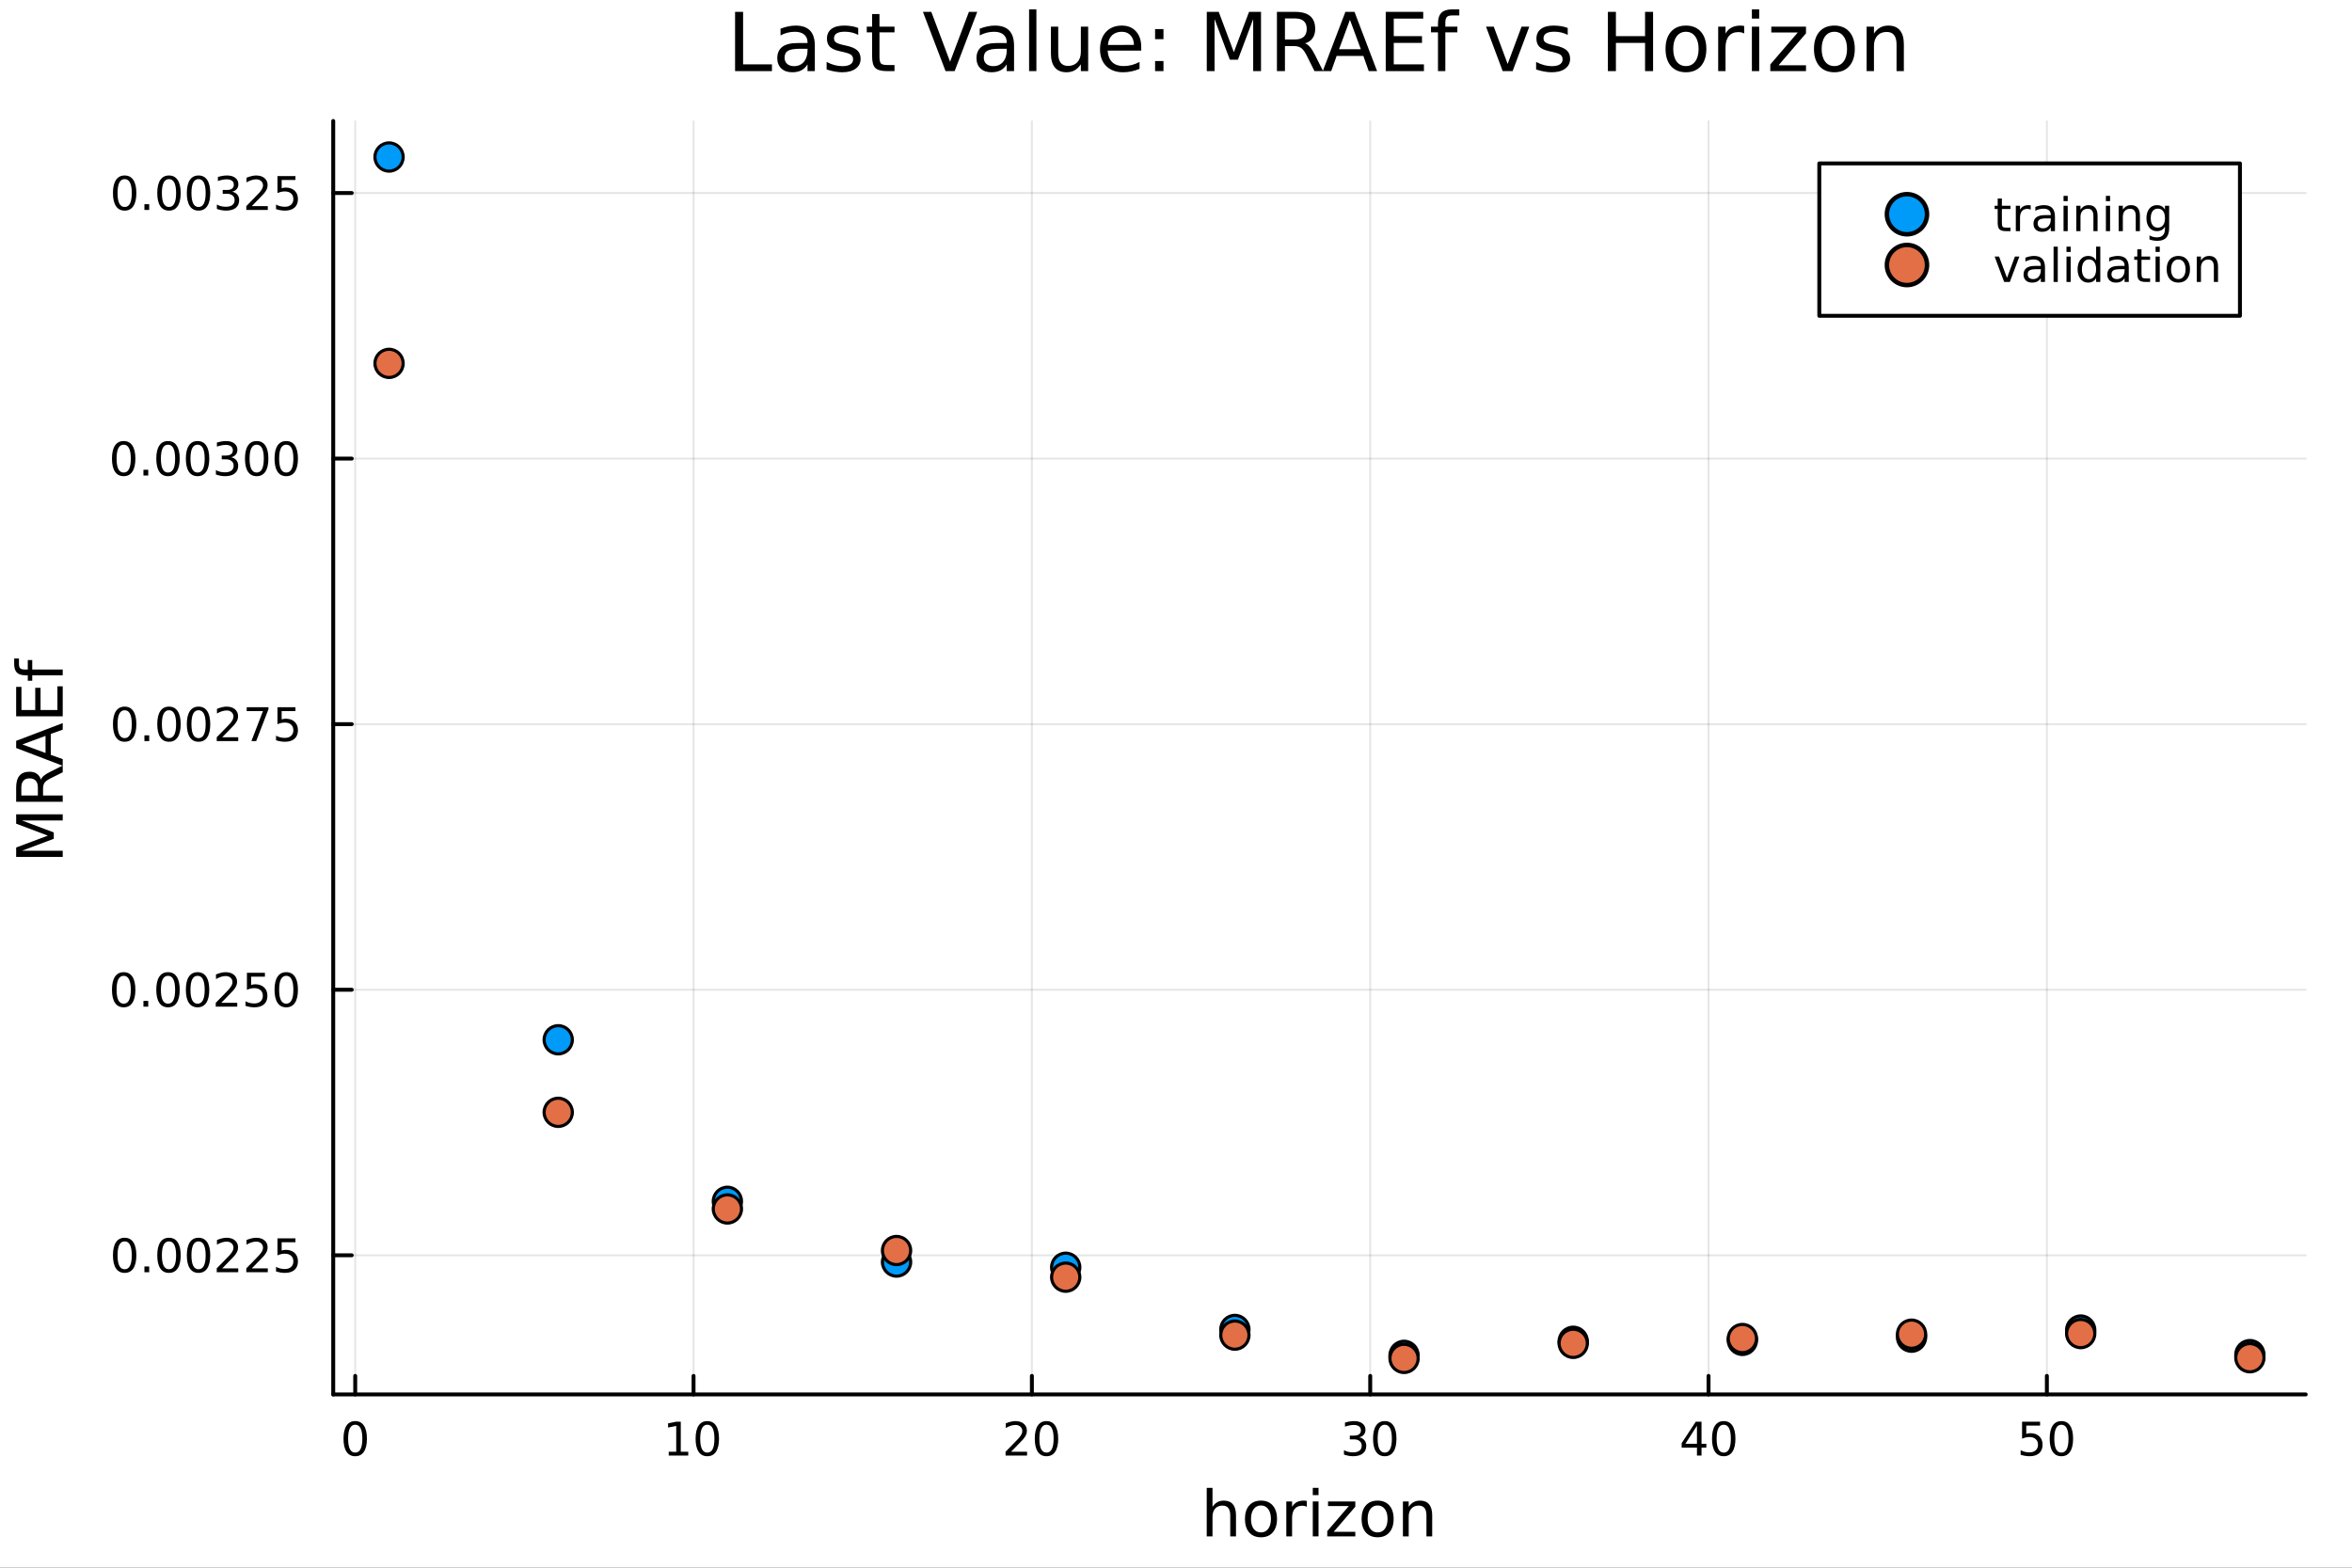 <?xml version="1.0" encoding="utf-8"?>
<svg xmlns="http://www.w3.org/2000/svg" xmlns:xlink="http://www.w3.org/1999/xlink" width="600" height="400" viewBox="0 0 2400 1600">
<rect x="0" y="0" width="2400" height="1600" fill="#333333" stroke="none"/>
<defs>
  <clipPath id="clip950">
    <rect x="0" y="0" width="2400" height="1600"/>
  </clipPath>
</defs>
<path clip-path="url(#clip950)" d="M0 1600 L2400 1600 L2400 0 L0 0  Z" fill="#ffffff" fill-rule="evenodd" fill-opacity="1"/>
<defs>
  <clipPath id="clip951">
    <rect x="480" y="0" width="1681" height="1600"/>
  </clipPath>
</defs>
<path clip-path="url(#clip950)" d="M340.028 1423.18 L2352.76 1423.18 L2352.76 123.472 L340.028 123.472  Z" fill="#ffffff" fill-rule="evenodd" fill-opacity="1"/>
<defs>
  <clipPath id="clip952">
    <rect x="340" y="123" width="2014" height="1301"/>
  </clipPath>
</defs>
<polyline clip-path="url(#clip952)" style="stroke:#000000; stroke-linecap:round; stroke-linejoin:round; stroke-width:2; stroke-opacity:0.1; fill:none" points="362.468,1423.18 362.468,123.472 "/>
<polyline clip-path="url(#clip952)" style="stroke:#000000; stroke-linecap:round; stroke-linejoin:round; stroke-width:2; stroke-opacity:0.1; fill:none" points="707.704,1423.18 707.704,123.472 "/>
<polyline clip-path="url(#clip952)" style="stroke:#000000; stroke-linecap:round; stroke-linejoin:round; stroke-width:2; stroke-opacity:0.1; fill:none" points="1052.94,1423.18 1052.94,123.472 "/>
<polyline clip-path="url(#clip952)" style="stroke:#000000; stroke-linecap:round; stroke-linejoin:round; stroke-width:2; stroke-opacity:0.1; fill:none" points="1398.18,1423.18 1398.18,123.472 "/>
<polyline clip-path="url(#clip952)" style="stroke:#000000; stroke-linecap:round; stroke-linejoin:round; stroke-width:2; stroke-opacity:0.1; fill:none" points="1743.41,1423.18 1743.41,123.472 "/>
<polyline clip-path="url(#clip952)" style="stroke:#000000; stroke-linecap:round; stroke-linejoin:round; stroke-width:2; stroke-opacity:0.1; fill:none" points="2088.65,1423.18 2088.65,123.472 "/>
<polyline clip-path="url(#clip950)" style="stroke:#000000; stroke-linecap:round; stroke-linejoin:round; stroke-width:4; stroke-opacity:1; fill:none" points="340.028,1423.18 2352.76,1423.18 "/>
<polyline clip-path="url(#clip950)" style="stroke:#000000; stroke-linecap:round; stroke-linejoin:round; stroke-width:4; stroke-opacity:1; fill:none" points="362.468,1423.18 362.468,1404.28 "/>
<polyline clip-path="url(#clip950)" style="stroke:#000000; stroke-linecap:round; stroke-linejoin:round; stroke-width:4; stroke-opacity:1; fill:none" points="707.704,1423.18 707.704,1404.28 "/>
<polyline clip-path="url(#clip950)" style="stroke:#000000; stroke-linecap:round; stroke-linejoin:round; stroke-width:4; stroke-opacity:1; fill:none" points="1052.94,1423.18 1052.94,1404.28 "/>
<polyline clip-path="url(#clip950)" style="stroke:#000000; stroke-linecap:round; stroke-linejoin:round; stroke-width:4; stroke-opacity:1; fill:none" points="1398.18,1423.18 1398.18,1404.28 "/>
<polyline clip-path="url(#clip950)" style="stroke:#000000; stroke-linecap:round; stroke-linejoin:round; stroke-width:4; stroke-opacity:1; fill:none" points="1743.41,1423.18 1743.41,1404.28 "/>
<polyline clip-path="url(#clip950)" style="stroke:#000000; stroke-linecap:round; stroke-linejoin:round; stroke-width:4; stroke-opacity:1; fill:none" points="2088.65,1423.18 2088.65,1404.28 "/>
<path clip-path="url(#clip950)" d="M362.468 1454.1 Q358.857 1454.1 357.028 1457.66 Q355.223 1461.2 355.223 1468.33 Q355.223 1475.44 357.028 1479.01 Q358.857 1482.55 362.468 1482.55 Q366.102 1482.55 367.908 1479.01 Q369.737 1475.44 369.737 1468.33 Q369.737 1461.2 367.908 1457.66 Q366.102 1454.1 362.468 1454.1 M362.468 1450.39 Q368.278 1450.39 371.334 1455 Q374.412 1459.58 374.412 1468.33 Q374.412 1477.06 371.334 1481.67 Q368.278 1486.25 362.468 1486.25 Q356.658 1486.25 353.579 1481.67 Q350.524 1477.06 350.524 1468.33 Q350.524 1459.58 353.579 1455 Q356.658 1450.39 362.468 1450.39 Z" fill="#000000" fill-rule="nonzero" fill-opacity="1" /><path clip-path="url(#clip950)" d="M682.392 1481.64 L690.031 1481.64 L690.031 1455.28 L681.721 1456.95 L681.721 1452.69 L689.985 1451.02 L694.661 1451.02 L694.661 1481.64 L702.299 1481.64 L702.299 1485.58 L682.392 1485.58 L682.392 1481.64 Z" fill="#000000" fill-rule="nonzero" fill-opacity="1" /><path clip-path="url(#clip950)" d="M721.744 1454.1 Q718.133 1454.1 716.304 1457.66 Q714.498 1461.2 714.498 1468.33 Q714.498 1475.44 716.304 1479.01 Q718.133 1482.55 721.744 1482.55 Q725.378 1482.55 727.183 1479.01 Q729.012 1475.44 729.012 1468.33 Q729.012 1461.2 727.183 1457.66 Q725.378 1454.1 721.744 1454.1 M721.744 1450.39 Q727.554 1450.39 730.609 1455 Q733.688 1459.58 733.688 1468.33 Q733.688 1477.06 730.609 1481.67 Q727.554 1486.25 721.744 1486.25 Q715.934 1486.25 712.855 1481.67 Q709.799 1477.06 709.799 1468.33 Q709.799 1459.58 712.855 1455 Q715.934 1450.39 721.744 1450.39 Z" fill="#000000" fill-rule="nonzero" fill-opacity="1" /><path clip-path="url(#clip950)" d="M1031.71 1481.64 L1048.03 1481.64 L1048.03 1485.58 L1026.09 1485.58 L1026.09 1481.64 Q1028.75 1478.89 1033.33 1474.26 Q1037.94 1469.61 1039.12 1468.27 Q1041.37 1465.74 1042.25 1464.01 Q1043.15 1462.25 1043.15 1460.56 Q1043.15 1457.8 1041.2 1456.07 Q1039.28 1454.33 1036.18 1454.33 Q1033.98 1454.33 1031.53 1455.09 Q1029.1 1455.86 1026.32 1457.41 L1026.32 1452.69 Q1029.14 1451.55 1031.6 1450.97 Q1034.05 1450.39 1036.09 1450.39 Q1041.46 1450.39 1044.65 1453.08 Q1047.85 1455.77 1047.85 1460.26 Q1047.85 1462.39 1047.04 1464.31 Q1046.25 1466.2 1044.14 1468.8 Q1043.57 1469.47 1040.46 1472.69 Q1037.36 1475.88 1031.71 1481.64 Z" fill="#000000" fill-rule="nonzero" fill-opacity="1" /><path clip-path="url(#clip950)" d="M1067.85 1454.1 Q1064.24 1454.1 1062.41 1457.66 Q1060.6 1461.2 1060.6 1468.33 Q1060.6 1475.44 1062.41 1479.01 Q1064.24 1482.55 1067.85 1482.55 Q1071.48 1482.55 1073.29 1479.01 Q1075.12 1475.44 1075.12 1468.33 Q1075.12 1461.2 1073.29 1457.66 Q1071.48 1454.1 1067.85 1454.1 M1067.85 1450.39 Q1073.66 1450.39 1076.71 1455 Q1079.79 1459.58 1079.79 1468.33 Q1079.79 1477.06 1076.71 1481.67 Q1073.66 1486.25 1067.85 1486.25 Q1062.04 1486.25 1058.96 1481.67 Q1055.9 1477.06 1055.9 1468.33 Q1055.9 1459.58 1058.96 1455 Q1062.04 1450.39 1067.85 1450.39 Z" fill="#000000" fill-rule="nonzero" fill-opacity="1" /><path clip-path="url(#clip950)" d="M1387.02 1466.95 Q1390.38 1467.66 1392.25 1469.93 Q1394.15 1472.2 1394.15 1475.53 Q1394.15 1480.65 1390.63 1483.45 Q1387.11 1486.25 1380.63 1486.25 Q1378.46 1486.25 1376.14 1485.81 Q1373.85 1485.39 1371.39 1484.54 L1371.39 1480.02 Q1373.34 1481.16 1375.65 1481.74 Q1377.97 1482.32 1380.49 1482.32 Q1384.89 1482.32 1387.18 1480.58 Q1389.5 1478.84 1389.5 1475.53 Q1389.5 1472.48 1387.34 1470.77 Q1385.21 1469.03 1381.39 1469.03 L1377.37 1469.03 L1377.37 1465.19 L1381.58 1465.19 Q1385.03 1465.19 1386.86 1463.82 Q1388.69 1462.43 1388.69 1459.84 Q1388.69 1457.18 1386.79 1455.77 Q1384.91 1454.33 1381.39 1454.33 Q1379.47 1454.33 1377.27 1454.75 Q1375.08 1455.16 1372.44 1456.04 L1372.44 1451.88 Q1375.1 1451.14 1377.41 1450.77 Q1379.75 1450.39 1381.81 1450.39 Q1387.14 1450.39 1390.24 1452.83 Q1393.34 1455.23 1393.34 1459.35 Q1393.34 1462.22 1391.7 1464.21 Q1390.05 1466.18 1387.02 1466.95 Z" fill="#000000" fill-rule="nonzero" fill-opacity="1" /><path clip-path="url(#clip950)" d="M1413.02 1454.1 Q1409.4 1454.1 1407.58 1457.66 Q1405.77 1461.2 1405.77 1468.33 Q1405.77 1475.44 1407.58 1479.01 Q1409.4 1482.55 1413.02 1482.55 Q1416.65 1482.55 1418.45 1479.01 Q1420.28 1475.44 1420.28 1468.33 Q1420.28 1461.2 1418.45 1457.66 Q1416.65 1454.1 1413.02 1454.1 M1413.02 1450.39 Q1418.83 1450.39 1421.88 1455 Q1424.96 1459.58 1424.96 1468.33 Q1424.96 1477.06 1421.88 1481.67 Q1418.83 1486.25 1413.02 1486.25 Q1407.2 1486.25 1404.13 1481.67 Q1401.07 1477.06 1401.07 1468.33 Q1401.07 1459.58 1404.13 1455 Q1407.2 1450.39 1413.02 1450.39 Z" fill="#000000" fill-rule="nonzero" fill-opacity="1" /><path clip-path="url(#clip950)" d="M1731.59 1455.09 L1719.78 1473.54 L1731.59 1473.54 L1731.59 1455.09 M1730.36 1451.02 L1736.24 1451.02 L1736.24 1473.54 L1741.17 1473.54 L1741.17 1477.43 L1736.24 1477.43 L1736.24 1485.58 L1731.59 1485.58 L1731.59 1477.43 L1715.98 1477.43 L1715.98 1472.92 L1730.36 1451.02 Z" fill="#000000" fill-rule="nonzero" fill-opacity="1" /><path clip-path="url(#clip950)" d="M1758.9 1454.1 Q1755.29 1454.1 1753.46 1457.66 Q1751.65 1461.2 1751.65 1468.33 Q1751.65 1475.44 1753.46 1479.01 Q1755.29 1482.55 1758.9 1482.55 Q1762.53 1482.55 1764.34 1479.01 Q1766.17 1475.44 1766.17 1468.33 Q1766.17 1461.2 1764.34 1457.66 Q1762.53 1454.1 1758.9 1454.1 M1758.9 1450.39 Q1764.71 1450.39 1767.77 1455 Q1770.84 1459.58 1770.84 1468.33 Q1770.84 1477.06 1767.77 1481.67 Q1764.71 1486.25 1758.9 1486.25 Q1753.09 1486.25 1750.01 1481.67 Q1746.96 1477.06 1746.96 1468.33 Q1746.96 1459.58 1750.01 1455 Q1753.09 1450.39 1758.9 1450.39 Z" fill="#000000" fill-rule="nonzero" fill-opacity="1" /><path clip-path="url(#clip950)" d="M2063.35 1451.02 L2081.71 1451.02 L2081.71 1454.96 L2067.63 1454.96 L2067.63 1463.43 Q2068.65 1463.08 2069.67 1462.92 Q2070.69 1462.73 2071.71 1462.73 Q2077.49 1462.73 2080.87 1465.9 Q2084.25 1469.08 2084.25 1474.49 Q2084.25 1480.07 2080.78 1483.17 Q2077.31 1486.25 2070.99 1486.25 Q2068.81 1486.25 2066.54 1485.88 Q2064.3 1485.51 2061.89 1484.77 L2061.89 1480.07 Q2063.97 1481.2 2066.2 1481.76 Q2068.42 1482.32 2070.9 1482.32 Q2074.9 1482.32 2077.24 1480.21 Q2079.58 1478.1 2079.58 1474.49 Q2079.58 1470.88 2077.24 1468.77 Q2074.9 1466.67 2070.9 1466.67 Q2069.02 1466.67 2067.15 1467.08 Q2065.29 1467.5 2063.35 1468.38 L2063.35 1451.02 Z" fill="#000000" fill-rule="nonzero" fill-opacity="1" /><path clip-path="url(#clip950)" d="M2103.46 1454.1 Q2099.85 1454.1 2098.03 1457.66 Q2096.22 1461.2 2096.22 1468.33 Q2096.22 1475.44 2098.03 1479.01 Q2099.85 1482.55 2103.46 1482.55 Q2107.1 1482.55 2108.9 1479.01 Q2110.73 1475.44 2110.73 1468.33 Q2110.73 1461.2 2108.9 1457.66 Q2107.1 1454.1 2103.46 1454.1 M2103.46 1450.39 Q2109.27 1450.39 2112.33 1455 Q2115.41 1459.58 2115.41 1468.33 Q2115.41 1477.06 2112.33 1481.67 Q2109.27 1486.25 2103.46 1486.25 Q2097.65 1486.25 2094.58 1481.67 Q2091.52 1477.06 2091.52 1468.33 Q2091.52 1459.58 2094.58 1455 Q2097.65 1450.39 2103.46 1450.39 Z" fill="#000000" fill-rule="nonzero" fill-opacity="1" /><path clip-path="url(#clip950)" d="M1261.22 1546.53 L1261.22 1568.04 L1255.36 1568.04 L1255.36 1546.72 Q1255.36 1541.66 1253.39 1539.14 Q1251.42 1536.63 1247.47 1536.63 Q1242.73 1536.63 1239.99 1539.65 Q1237.25 1542.68 1237.25 1547.9 L1237.25 1568.04 L1231.36 1568.04 L1231.36 1518.52 L1237.25 1518.52 L1237.25 1537.93 Q1239.35 1534.72 1242.19 1533.13 Q1245.05 1531.54 1248.77 1531.54 Q1254.92 1531.54 1258.07 1535.36 Q1261.22 1539.14 1261.22 1546.53 Z" fill="#000000" fill-rule="nonzero" fill-opacity="1" /><path clip-path="url(#clip950)" d="M1286.71 1536.5 Q1282 1536.5 1279.27 1540.19 Q1276.53 1543.85 1276.53 1550.25 Q1276.53 1556.65 1279.23 1560.34 Q1281.97 1564 1286.71 1564 Q1291.39 1564 1294.13 1560.31 Q1296.87 1556.62 1296.87 1550.25 Q1296.87 1543.92 1294.13 1540.23 Q1291.39 1536.5 1286.71 1536.5 M1286.71 1531.54 Q1294.35 1531.54 1298.71 1536.5 Q1303.07 1541.47 1303.07 1550.25 Q1303.07 1559 1298.71 1564 Q1294.35 1568.97 1286.71 1568.97 Q1279.04 1568.97 1274.68 1564 Q1270.35 1559 1270.35 1550.25 Q1270.35 1541.47 1274.68 1536.5 Q1279.04 1531.54 1286.71 1531.54 Z" fill="#000000" fill-rule="nonzero" fill-opacity="1" /><path clip-path="url(#clip950)" d="M1333.44 1537.87 Q1332.45 1537.3 1331.27 1537.04 Q1330.13 1536.76 1328.73 1536.76 Q1323.76 1536.76 1321.09 1540 Q1318.45 1543.22 1318.45 1549.27 L1318.45 1568.04 L1312.56 1568.04 L1312.56 1532.4 L1318.45 1532.4 L1318.45 1537.93 Q1320.29 1534.69 1323.25 1533.13 Q1326.21 1531.54 1330.45 1531.54 Q1331.05 1531.54 1331.78 1531.63 Q1332.51 1531.7 1333.41 1531.85 L1333.44 1537.87 Z" fill="#000000" fill-rule="nonzero" fill-opacity="1" /><path clip-path="url(#clip950)" d="M1339.58 1532.4 L1345.44 1532.4 L1345.44 1568.04 L1339.58 1568.04 L1339.58 1532.4 M1339.58 1518.52 L1345.44 1518.52 L1345.44 1525.93 L1339.58 1525.93 L1339.58 1518.52 Z" fill="#000000" fill-rule="nonzero" fill-opacity="1" /><path clip-path="url(#clip950)" d="M1355.14 1532.4 L1382.96 1532.4 L1382.96 1537.74 L1360.94 1563.37 L1382.96 1563.37 L1382.96 1568.04 L1354.35 1568.04 L1354.35 1562.7 L1376.37 1537.07 L1355.14 1537.07 L1355.14 1532.4 Z" fill="#000000" fill-rule="nonzero" fill-opacity="1" /><path clip-path="url(#clip950)" d="M1405.72 1536.5 Q1401.01 1536.5 1398.27 1540.19 Q1395.54 1543.85 1395.54 1550.25 Q1395.54 1556.65 1398.24 1560.34 Q1400.98 1564 1405.72 1564 Q1410.4 1564 1413.14 1560.31 Q1415.87 1556.62 1415.87 1550.25 Q1415.87 1543.92 1413.14 1540.23 Q1410.4 1536.5 1405.72 1536.5 M1405.72 1531.54 Q1413.36 1531.54 1417.72 1536.5 Q1422.08 1541.47 1422.08 1550.25 Q1422.08 1559 1417.72 1564 Q1413.36 1568.97 1405.72 1568.97 Q1398.05 1568.97 1393.69 1564 Q1389.36 1559 1389.36 1550.25 Q1389.36 1541.47 1393.69 1536.5 Q1398.05 1531.54 1405.72 1531.54 Z" fill="#000000" fill-rule="nonzero" fill-opacity="1" /><path clip-path="url(#clip950)" d="M1461.42 1546.53 L1461.42 1568.04 L1455.56 1568.04 L1455.56 1546.72 Q1455.56 1541.66 1453.59 1539.14 Q1451.62 1536.63 1447.67 1536.63 Q1442.93 1536.63 1440.19 1539.65 Q1437.45 1542.68 1437.45 1547.9 L1437.45 1568.04 L1431.56 1568.04 L1431.56 1532.4 L1437.45 1532.4 L1437.45 1537.93 Q1439.55 1534.72 1442.39 1533.13 Q1445.25 1531.54 1448.98 1531.54 Q1455.12 1531.54 1458.27 1535.36 Q1461.42 1539.14 1461.42 1546.53 Z" fill="#000000" fill-rule="nonzero" fill-opacity="1" /><polyline clip-path="url(#clip952)" style="stroke:#000000; stroke-linecap:round; stroke-linejoin:round; stroke-width:2; stroke-opacity:0.1; fill:none" points="340.028,1281.17 2352.76,1281.17 "/>
<polyline clip-path="url(#clip952)" style="stroke:#000000; stroke-linecap:round; stroke-linejoin:round; stroke-width:2; stroke-opacity:0.1; fill:none" points="340.028,1010.13 2352.76,1010.13 "/>
<polyline clip-path="url(#clip952)" style="stroke:#000000; stroke-linecap:round; stroke-linejoin:round; stroke-width:2; stroke-opacity:0.1; fill:none" points="340.028,739.085 2352.76,739.085 "/>
<polyline clip-path="url(#clip952)" style="stroke:#000000; stroke-linecap:round; stroke-linejoin:round; stroke-width:2; stroke-opacity:0.1; fill:none" points="340.028,468.043 2352.76,468.043 "/>
<polyline clip-path="url(#clip952)" style="stroke:#000000; stroke-linecap:round; stroke-linejoin:round; stroke-width:2; stroke-opacity:0.1; fill:none" points="340.028,197 2352.76,197 "/>
<polyline clip-path="url(#clip950)" style="stroke:#000000; stroke-linecap:round; stroke-linejoin:round; stroke-width:4; stroke-opacity:1; fill:none" points="340.028,1423.18 340.028,123.472 "/>
<polyline clip-path="url(#clip950)" style="stroke:#000000; stroke-linecap:round; stroke-linejoin:round; stroke-width:4; stroke-opacity:1; fill:none" points="340.028,1281.17 358.925,1281.17 "/>
<polyline clip-path="url(#clip950)" style="stroke:#000000; stroke-linecap:round; stroke-linejoin:round; stroke-width:4; stroke-opacity:1; fill:none" points="340.028,1010.13 358.925,1010.13 "/>
<polyline clip-path="url(#clip950)" style="stroke:#000000; stroke-linecap:round; stroke-linejoin:round; stroke-width:4; stroke-opacity:1; fill:none" points="340.028,739.085 358.925,739.085 "/>
<polyline clip-path="url(#clip950)" style="stroke:#000000; stroke-linecap:round; stroke-linejoin:round; stroke-width:4; stroke-opacity:1; fill:none" points="340.028,468.043 358.925,468.043 "/>
<polyline clip-path="url(#clip950)" style="stroke:#000000; stroke-linecap:round; stroke-linejoin:round; stroke-width:4; stroke-opacity:1; fill:none" points="340.028,197 358.925,197 "/>
<path clip-path="url(#clip950)" d="M127.2 1266.97 Q123.589 1266.97 121.76 1270.53 Q119.955 1274.08 119.955 1281.21 Q119.955 1288.31 121.76 1291.88 Q123.589 1295.42 127.2 1295.42 Q130.834 1295.42 132.64 1291.88 Q134.468 1288.31 134.468 1281.21 Q134.468 1274.08 132.64 1270.53 Q130.834 1266.97 127.2 1266.97 M127.2 1263.27 Q133.01 1263.27 136.066 1267.87 Q139.144 1272.46 139.144 1281.21 Q139.144 1289.93 136.066 1294.54 Q133.01 1299.12 127.2 1299.12 Q121.39 1299.12 118.311 1294.54 Q115.256 1289.93 115.256 1281.21 Q115.256 1272.46 118.311 1267.87 Q121.39 1263.27 127.2 1263.27 Z" fill="#000000" fill-rule="nonzero" fill-opacity="1" /><path clip-path="url(#clip950)" d="M147.362 1292.57 L152.246 1292.57 L152.246 1298.45 L147.362 1298.45 L147.362 1292.57 Z" fill="#000000" fill-rule="nonzero" fill-opacity="1" /><path clip-path="url(#clip950)" d="M172.431 1266.97 Q168.82 1266.97 166.991 1270.53 Q165.186 1274.08 165.186 1281.21 Q165.186 1288.31 166.991 1291.88 Q168.82 1295.42 172.431 1295.42 Q176.065 1295.42 177.871 1291.88 Q179.7 1288.31 179.7 1281.21 Q179.7 1274.08 177.871 1270.53 Q176.065 1266.97 172.431 1266.97 M172.431 1263.27 Q178.241 1263.27 181.297 1267.87 Q184.376 1272.46 184.376 1281.21 Q184.376 1289.93 181.297 1294.54 Q178.241 1299.12 172.431 1299.12 Q166.621 1299.12 163.542 1294.54 Q160.487 1289.93 160.487 1281.21 Q160.487 1272.46 163.542 1267.87 Q166.621 1263.27 172.431 1263.27 Z" fill="#000000" fill-rule="nonzero" fill-opacity="1" /><path clip-path="url(#clip950)" d="M202.593 1266.97 Q198.982 1266.97 197.153 1270.53 Q195.348 1274.08 195.348 1281.21 Q195.348 1288.31 197.153 1291.88 Q198.982 1295.42 202.593 1295.42 Q206.227 1295.42 208.033 1291.88 Q209.861 1288.31 209.861 1281.21 Q209.861 1274.08 208.033 1270.53 Q206.227 1266.97 202.593 1266.97 M202.593 1263.27 Q208.403 1263.27 211.459 1267.87 Q214.537 1272.46 214.537 1281.21 Q214.537 1289.93 211.459 1294.54 Q208.403 1299.12 202.593 1299.12 Q196.783 1299.12 193.704 1294.54 Q190.649 1289.93 190.649 1281.21 Q190.649 1272.46 193.704 1267.87 Q196.783 1263.27 202.593 1263.27 Z" fill="#000000" fill-rule="nonzero" fill-opacity="1" /><path clip-path="url(#clip950)" d="M226.783 1294.52 L243.102 1294.52 L243.102 1298.45 L221.158 1298.45 L221.158 1294.52 Q223.82 1291.76 228.403 1287.13 Q233.01 1282.48 234.19 1281.14 Q236.435 1278.61 237.315 1276.88 Q238.218 1275.12 238.218 1273.43 Q238.218 1270.67 236.273 1268.94 Q234.352 1267.2 231.25 1267.2 Q229.051 1267.2 226.598 1267.96 Q224.167 1268.73 221.389 1270.28 L221.389 1265.56 Q224.213 1264.42 226.667 1263.84 Q229.121 1263.27 231.158 1263.27 Q236.528 1263.27 239.722 1265.95 Q242.917 1268.64 242.917 1273.13 Q242.917 1275.26 242.107 1277.18 Q241.32 1279.08 239.213 1281.67 Q238.634 1282.34 235.533 1285.56 Q232.431 1288.75 226.783 1294.52 Z" fill="#000000" fill-rule="nonzero" fill-opacity="1" /><path clip-path="url(#clip950)" d="M256.945 1294.52 L273.264 1294.52 L273.264 1298.45 L251.32 1298.45 L251.32 1294.52 Q253.982 1291.76 258.565 1287.13 Q263.171 1282.48 264.352 1281.14 Q266.597 1278.61 267.477 1276.88 Q268.38 1275.12 268.38 1273.43 Q268.38 1270.67 266.435 1268.94 Q264.514 1267.2 261.412 1267.2 Q259.213 1267.2 256.759 1267.96 Q254.329 1268.73 251.551 1270.28 L251.551 1265.56 Q254.375 1264.42 256.829 1263.84 Q259.283 1263.27 261.32 1263.27 Q266.69 1263.27 269.884 1265.95 Q273.079 1268.64 273.079 1273.13 Q273.079 1275.26 272.269 1277.18 Q271.482 1279.08 269.375 1281.67 Q268.796 1282.34 265.695 1285.56 Q262.593 1288.75 256.945 1294.52 Z" fill="#000000" fill-rule="nonzero" fill-opacity="1" /><path clip-path="url(#clip950)" d="M283.125 1263.89 L301.481 1263.89 L301.481 1267.83 L287.407 1267.83 L287.407 1276.3 Q288.426 1275.95 289.444 1275.79 Q290.463 1275.6 291.481 1275.6 Q297.268 1275.6 300.648 1278.77 Q304.028 1281.95 304.028 1287.36 Q304.028 1292.94 300.555 1296.04 Q297.083 1299.12 290.764 1299.12 Q288.588 1299.12 286.319 1298.75 Q284.074 1298.38 281.667 1297.64 L281.667 1292.94 Q283.75 1294.08 285.972 1294.63 Q288.194 1295.19 290.671 1295.19 Q294.676 1295.19 297.014 1293.08 Q299.352 1290.97 299.352 1287.36 Q299.352 1283.75 297.014 1281.64 Q294.676 1279.54 290.671 1279.54 Q288.796 1279.54 286.921 1279.96 Q285.069 1280.37 283.125 1281.25 L283.125 1263.89 Z" fill="#000000" fill-rule="nonzero" fill-opacity="1" /><path clip-path="url(#clip950)" d="M126.205 995.927 Q122.593 995.927 120.765 999.491 Q118.959 1003.03 118.959 1010.16 Q118.959 1017.27 120.765 1020.83 Q122.593 1024.38 126.205 1024.38 Q129.839 1024.38 131.644 1020.83 Q133.473 1017.27 133.473 1010.16 Q133.473 1003.03 131.644 999.491 Q129.839 995.927 126.205 995.927 M126.205 992.223 Q132.015 992.223 135.07 996.829 Q138.149 1001.41 138.149 1010.16 Q138.149 1018.89 135.07 1023.5 Q132.015 1028.08 126.205 1028.08 Q120.394 1028.08 117.316 1023.5 Q114.26 1018.89 114.26 1010.16 Q114.26 1001.41 117.316 996.829 Q120.394 992.223 126.205 992.223 Z" fill="#000000" fill-rule="nonzero" fill-opacity="1" /><path clip-path="url(#clip950)" d="M146.366 1021.53 L151.251 1021.53 L151.251 1027.41 L146.366 1027.41 L146.366 1021.53 Z" fill="#000000" fill-rule="nonzero" fill-opacity="1" /><path clip-path="url(#clip950)" d="M171.436 995.927 Q167.825 995.927 165.996 999.491 Q164.19 1003.03 164.19 1010.16 Q164.19 1017.27 165.996 1020.83 Q167.825 1024.38 171.436 1024.38 Q175.07 1024.38 176.876 1020.83 Q178.704 1017.27 178.704 1010.16 Q178.704 1003.03 176.876 999.491 Q175.07 995.927 171.436 995.927 M171.436 992.223 Q177.246 992.223 180.301 996.829 Q183.38 1001.41 183.38 1010.16 Q183.38 1018.89 180.301 1023.5 Q177.246 1028.08 171.436 1028.08 Q165.626 1028.08 162.547 1023.5 Q159.491 1018.89 159.491 1010.16 Q159.491 1001.41 162.547 996.829 Q165.626 992.223 171.436 992.223 Z" fill="#000000" fill-rule="nonzero" fill-opacity="1" /><path clip-path="url(#clip950)" d="M201.598 995.927 Q197.987 995.927 196.158 999.491 Q194.352 1003.03 194.352 1010.16 Q194.352 1017.27 196.158 1020.83 Q197.987 1024.38 201.598 1024.38 Q205.232 1024.38 207.037 1020.83 Q208.866 1017.27 208.866 1010.16 Q208.866 1003.03 207.037 999.491 Q205.232 995.927 201.598 995.927 M201.598 992.223 Q207.408 992.223 210.463 996.829 Q213.542 1001.41 213.542 1010.16 Q213.542 1018.89 210.463 1023.5 Q207.408 1028.08 201.598 1028.08 Q195.787 1028.08 192.709 1023.5 Q189.653 1018.89 189.653 1010.16 Q189.653 1001.41 192.709 996.829 Q195.787 992.223 201.598 992.223 Z" fill="#000000" fill-rule="nonzero" fill-opacity="1" /><path clip-path="url(#clip950)" d="M225.787 1023.47 L242.107 1023.47 L242.107 1027.41 L220.162 1027.41 L220.162 1023.47 Q222.824 1020.72 227.408 1016.09 Q232.014 1011.44 233.195 1010.09 Q235.44 1007.57 236.32 1005.83 Q237.222 1004.07 237.222 1002.38 Q237.222 999.63 235.278 997.894 Q233.357 996.158 230.255 996.158 Q228.056 996.158 225.602 996.922 Q223.172 997.686 220.394 999.237 L220.394 994.515 Q223.218 993.38 225.672 992.802 Q228.125 992.223 230.162 992.223 Q235.533 992.223 238.727 994.908 Q241.922 997.593 241.922 1002.08 Q241.922 1004.21 241.111 1006.13 Q240.324 1008.03 238.218 1010.63 Q237.639 1011.3 234.537 1014.51 Q231.435 1017.71 225.787 1023.47 Z" fill="#000000" fill-rule="nonzero" fill-opacity="1" /><path clip-path="url(#clip950)" d="M251.968 992.848 L270.324 992.848 L270.324 996.783 L256.25 996.783 L256.25 1005.26 Q257.269 1004.91 258.287 1004.75 Q259.306 1004.56 260.324 1004.56 Q266.111 1004.56 269.491 1007.73 Q272.87 1010.9 272.87 1016.32 Q272.87 1021.9 269.398 1025 Q265.926 1028.08 259.607 1028.08 Q257.431 1028.08 255.162 1027.71 Q252.917 1027.34 250.509 1026.6 L250.509 1021.9 Q252.593 1023.03 254.815 1023.59 Q257.037 1024.14 259.514 1024.14 Q263.519 1024.14 265.857 1022.04 Q268.195 1019.93 268.195 1016.32 Q268.195 1012.71 265.857 1010.6 Q263.519 1008.5 259.514 1008.5 Q257.639 1008.5 255.764 1008.91 Q253.912 1009.33 251.968 1010.21 L251.968 992.848 Z" fill="#000000" fill-rule="nonzero" fill-opacity="1" /><path clip-path="url(#clip950)" d="M292.083 995.927 Q288.472 995.927 286.643 999.491 Q284.838 1003.03 284.838 1010.16 Q284.838 1017.27 286.643 1020.83 Q288.472 1024.38 292.083 1024.38 Q295.718 1024.38 297.523 1020.83 Q299.352 1017.27 299.352 1010.16 Q299.352 1003.03 297.523 999.491 Q295.718 995.927 292.083 995.927 M292.083 992.223 Q297.893 992.223 300.949 996.829 Q304.028 1001.41 304.028 1010.16 Q304.028 1018.89 300.949 1023.5 Q297.893 1028.08 292.083 1028.08 Q286.273 1028.08 283.194 1023.5 Q280.139 1018.89 280.139 1010.16 Q280.139 1001.41 283.194 996.829 Q286.273 992.223 292.083 992.223 Z" fill="#000000" fill-rule="nonzero" fill-opacity="1" /><path clip-path="url(#clip950)" d="M127.2 724.884 Q123.589 724.884 121.76 728.449 Q119.955 731.99 119.955 739.12 Q119.955 746.227 121.76 749.791 Q123.589 753.333 127.2 753.333 Q130.834 753.333 132.64 749.791 Q134.468 746.227 134.468 739.12 Q134.468 731.99 132.64 728.449 Q130.834 724.884 127.2 724.884 M127.2 721.18 Q133.01 721.18 136.066 725.787 Q139.144 730.37 139.144 739.12 Q139.144 747.847 136.066 752.453 Q133.01 757.037 127.2 757.037 Q121.39 757.037 118.311 752.453 Q115.256 747.847 115.256 739.12 Q115.256 730.37 118.311 725.787 Q121.39 721.18 127.2 721.18 Z" fill="#000000" fill-rule="nonzero" fill-opacity="1" /><path clip-path="url(#clip950)" d="M147.362 750.486 L152.246 750.486 L152.246 756.365 L147.362 756.365 L147.362 750.486 Z" fill="#000000" fill-rule="nonzero" fill-opacity="1" /><path clip-path="url(#clip950)" d="M172.431 724.884 Q168.82 724.884 166.991 728.449 Q165.186 731.99 165.186 739.12 Q165.186 746.227 166.991 749.791 Q168.82 753.333 172.431 753.333 Q176.065 753.333 177.871 749.791 Q179.7 746.227 179.7 739.12 Q179.7 731.99 177.871 728.449 Q176.065 724.884 172.431 724.884 M172.431 721.18 Q178.241 721.18 181.297 725.787 Q184.376 730.37 184.376 739.12 Q184.376 747.847 181.297 752.453 Q178.241 757.037 172.431 757.037 Q166.621 757.037 163.542 752.453 Q160.487 747.847 160.487 739.12 Q160.487 730.37 163.542 725.787 Q166.621 721.18 172.431 721.18 Z" fill="#000000" fill-rule="nonzero" fill-opacity="1" /><path clip-path="url(#clip950)" d="M202.593 724.884 Q198.982 724.884 197.153 728.449 Q195.348 731.99 195.348 739.12 Q195.348 746.227 197.153 749.791 Q198.982 753.333 202.593 753.333 Q206.227 753.333 208.033 749.791 Q209.861 746.227 209.861 739.12 Q209.861 731.99 208.033 728.449 Q206.227 724.884 202.593 724.884 M202.593 721.18 Q208.403 721.18 211.459 725.787 Q214.537 730.37 214.537 739.12 Q214.537 747.847 211.459 752.453 Q208.403 757.037 202.593 757.037 Q196.783 757.037 193.704 752.453 Q190.649 747.847 190.649 739.12 Q190.649 730.37 193.704 725.787 Q196.783 721.18 202.593 721.18 Z" fill="#000000" fill-rule="nonzero" fill-opacity="1" /><path clip-path="url(#clip950)" d="M226.783 752.43 L243.102 752.43 L243.102 756.365 L221.158 756.365 L221.158 752.43 Q223.82 749.676 228.403 745.046 Q233.01 740.393 234.19 739.051 Q236.435 736.528 237.315 734.791 Q238.218 733.032 238.218 731.342 Q238.218 728.588 236.273 726.852 Q234.352 725.116 231.25 725.116 Q229.051 725.116 226.598 725.879 Q224.167 726.643 221.389 728.194 L221.389 723.472 Q224.213 722.338 226.667 721.759 Q229.121 721.18 231.158 721.18 Q236.528 721.18 239.722 723.866 Q242.917 726.551 242.917 731.041 Q242.917 733.171 242.107 735.092 Q241.32 736.99 239.213 739.583 Q238.634 740.254 235.533 743.472 Q232.431 746.666 226.783 752.43 Z" fill="#000000" fill-rule="nonzero" fill-opacity="1" /><path clip-path="url(#clip950)" d="M251.736 721.805 L273.958 721.805 L273.958 723.796 L261.412 756.365 L256.528 756.365 L268.333 725.741 L251.736 725.741 L251.736 721.805 Z" fill="#000000" fill-rule="nonzero" fill-opacity="1" /><path clip-path="url(#clip950)" d="M283.125 721.805 L301.481 721.805 L301.481 725.741 L287.407 725.741 L287.407 734.213 Q288.426 733.865 289.444 733.703 Q290.463 733.518 291.481 733.518 Q297.268 733.518 300.648 736.69 Q304.028 739.861 304.028 745.277 Q304.028 750.856 300.555 753.958 Q297.083 757.037 290.764 757.037 Q288.588 757.037 286.319 756.666 Q284.074 756.296 281.667 755.555 L281.667 750.856 Q283.75 751.99 285.972 752.546 Q288.194 753.101 290.671 753.101 Q294.676 753.101 297.014 750.995 Q299.352 748.889 299.352 745.277 Q299.352 741.666 297.014 739.56 Q294.676 737.453 290.671 737.453 Q288.796 737.453 286.921 737.87 Q285.069 738.287 283.125 739.166 L283.125 721.805 Z" fill="#000000" fill-rule="nonzero" fill-opacity="1" /><path clip-path="url(#clip950)" d="M126.205 453.842 Q122.593 453.842 120.765 457.406 Q118.959 460.948 118.959 468.078 Q118.959 475.184 120.765 478.749 Q122.593 482.29 126.205 482.29 Q129.839 482.29 131.644 478.749 Q133.473 475.184 133.473 468.078 Q133.473 460.948 131.644 457.406 Q129.839 453.842 126.205 453.842 M126.205 450.138 Q132.015 450.138 135.07 454.744 Q138.149 459.328 138.149 468.078 Q138.149 476.804 135.07 481.411 Q132.015 485.994 126.205 485.994 Q120.394 485.994 117.316 481.411 Q114.26 476.804 114.26 468.078 Q114.26 459.328 117.316 454.744 Q120.394 450.138 126.205 450.138 Z" fill="#000000" fill-rule="nonzero" fill-opacity="1" /><path clip-path="url(#clip950)" d="M146.366 479.443 L151.251 479.443 L151.251 485.323 L146.366 485.323 L146.366 479.443 Z" fill="#000000" fill-rule="nonzero" fill-opacity="1" /><path clip-path="url(#clip950)" d="M171.436 453.842 Q167.825 453.842 165.996 457.406 Q164.19 460.948 164.19 468.078 Q164.19 475.184 165.996 478.749 Q167.825 482.29 171.436 482.29 Q175.07 482.29 176.876 478.749 Q178.704 475.184 178.704 468.078 Q178.704 460.948 176.876 457.406 Q175.07 453.842 171.436 453.842 M171.436 450.138 Q177.246 450.138 180.301 454.744 Q183.38 459.328 183.38 468.078 Q183.38 476.804 180.301 481.411 Q177.246 485.994 171.436 485.994 Q165.626 485.994 162.547 481.411 Q159.491 476.804 159.491 468.078 Q159.491 459.328 162.547 454.744 Q165.626 450.138 171.436 450.138 Z" fill="#000000" fill-rule="nonzero" fill-opacity="1" /><path clip-path="url(#clip950)" d="M201.598 453.842 Q197.987 453.842 196.158 457.406 Q194.352 460.948 194.352 468.078 Q194.352 475.184 196.158 478.749 Q197.987 482.29 201.598 482.29 Q205.232 482.29 207.037 478.749 Q208.866 475.184 208.866 468.078 Q208.866 460.948 207.037 457.406 Q205.232 453.842 201.598 453.842 M201.598 450.138 Q207.408 450.138 210.463 454.744 Q213.542 459.328 213.542 468.078 Q213.542 476.804 210.463 481.411 Q207.408 485.994 201.598 485.994 Q195.787 485.994 192.709 481.411 Q189.653 476.804 189.653 468.078 Q189.653 459.328 192.709 454.744 Q195.787 450.138 201.598 450.138 Z" fill="#000000" fill-rule="nonzero" fill-opacity="1" /><path clip-path="url(#clip950)" d="M235.926 466.689 Q239.283 467.406 241.158 469.675 Q243.056 471.943 243.056 475.277 Q243.056 480.392 239.537 483.193 Q236.019 485.994 229.537 485.994 Q227.361 485.994 225.047 485.554 Q222.755 485.138 220.301 484.281 L220.301 479.767 Q222.246 480.902 224.56 481.48 Q226.875 482.059 229.398 482.059 Q233.797 482.059 236.088 480.323 Q238.403 478.587 238.403 475.277 Q238.403 472.221 236.25 470.508 Q234.121 468.772 230.301 468.772 L226.273 468.772 L226.273 464.929 L230.486 464.929 Q233.935 464.929 235.764 463.564 Q237.593 462.175 237.593 459.582 Q237.593 456.92 235.695 455.508 Q233.82 454.073 230.301 454.073 Q228.38 454.073 226.181 454.49 Q223.982 454.906 221.343 455.786 L221.343 451.619 Q224.005 450.879 226.32 450.508 Q228.658 450.138 230.718 450.138 Q236.042 450.138 239.144 452.568 Q242.246 454.976 242.246 459.096 Q242.246 461.966 240.602 463.957 Q238.959 465.925 235.926 466.689 Z" fill="#000000" fill-rule="nonzero" fill-opacity="1" /><path clip-path="url(#clip950)" d="M261.921 453.842 Q258.31 453.842 256.482 457.406 Q254.676 460.948 254.676 468.078 Q254.676 475.184 256.482 478.749 Q258.31 482.29 261.921 482.29 Q265.556 482.29 267.361 478.749 Q269.19 475.184 269.19 468.078 Q269.19 460.948 267.361 457.406 Q265.556 453.842 261.921 453.842 M261.921 450.138 Q267.732 450.138 270.787 454.744 Q273.866 459.328 273.866 468.078 Q273.866 476.804 270.787 481.411 Q267.732 485.994 261.921 485.994 Q256.111 485.994 253.033 481.411 Q249.977 476.804 249.977 468.078 Q249.977 459.328 253.033 454.744 Q256.111 450.138 261.921 450.138 Z" fill="#000000" fill-rule="nonzero" fill-opacity="1" /><path clip-path="url(#clip950)" d="M292.083 453.842 Q288.472 453.842 286.643 457.406 Q284.838 460.948 284.838 468.078 Q284.838 475.184 286.643 478.749 Q288.472 482.29 292.083 482.29 Q295.718 482.29 297.523 478.749 Q299.352 475.184 299.352 468.078 Q299.352 460.948 297.523 457.406 Q295.718 453.842 292.083 453.842 M292.083 450.138 Q297.893 450.138 300.949 454.744 Q304.028 459.328 304.028 468.078 Q304.028 476.804 300.949 481.411 Q297.893 485.994 292.083 485.994 Q286.273 485.994 283.194 481.411 Q280.139 476.804 280.139 468.078 Q280.139 459.328 283.194 454.744 Q286.273 450.138 292.083 450.138 Z" fill="#000000" fill-rule="nonzero" fill-opacity="1" /><path clip-path="url(#clip950)" d="M127.2 182.799 Q123.589 182.799 121.76 186.364 Q119.955 189.905 119.955 197.035 Q119.955 204.141 121.76 207.706 Q123.589 211.248 127.2 211.248 Q130.834 211.248 132.64 207.706 Q134.468 204.141 134.468 197.035 Q134.468 189.905 132.64 186.364 Q130.834 182.799 127.2 182.799 M127.2 179.095 Q133.01 179.095 136.066 183.702 Q139.144 188.285 139.144 197.035 Q139.144 205.762 136.066 210.368 Q133.01 214.952 127.2 214.952 Q121.39 214.952 118.311 210.368 Q115.256 205.762 115.256 197.035 Q115.256 188.285 118.311 183.702 Q121.39 179.095 127.2 179.095 Z" fill="#000000" fill-rule="nonzero" fill-opacity="1" /><path clip-path="url(#clip950)" d="M147.362 208.401 L152.246 208.401 L152.246 214.28 L147.362 214.28 L147.362 208.401 Z" fill="#000000" fill-rule="nonzero" fill-opacity="1" /><path clip-path="url(#clip950)" d="M172.431 182.799 Q168.82 182.799 166.991 186.364 Q165.186 189.905 165.186 197.035 Q165.186 204.141 166.991 207.706 Q168.82 211.248 172.431 211.248 Q176.065 211.248 177.871 207.706 Q179.7 204.141 179.7 197.035 Q179.7 189.905 177.871 186.364 Q176.065 182.799 172.431 182.799 M172.431 179.095 Q178.241 179.095 181.297 183.702 Q184.376 188.285 184.376 197.035 Q184.376 205.762 181.297 210.368 Q178.241 214.952 172.431 214.952 Q166.621 214.952 163.542 210.368 Q160.487 205.762 160.487 197.035 Q160.487 188.285 163.542 183.702 Q166.621 179.095 172.431 179.095 Z" fill="#000000" fill-rule="nonzero" fill-opacity="1" /><path clip-path="url(#clip950)" d="M202.593 182.799 Q198.982 182.799 197.153 186.364 Q195.348 189.905 195.348 197.035 Q195.348 204.141 197.153 207.706 Q198.982 211.248 202.593 211.248 Q206.227 211.248 208.033 207.706 Q209.861 204.141 209.861 197.035 Q209.861 189.905 208.033 186.364 Q206.227 182.799 202.593 182.799 M202.593 179.095 Q208.403 179.095 211.459 183.702 Q214.537 188.285 214.537 197.035 Q214.537 205.762 211.459 210.368 Q208.403 214.952 202.593 214.952 Q196.783 214.952 193.704 210.368 Q190.649 205.762 190.649 197.035 Q190.649 188.285 193.704 183.702 Q196.783 179.095 202.593 179.095 Z" fill="#000000" fill-rule="nonzero" fill-opacity="1" /><path clip-path="url(#clip950)" d="M236.922 195.646 Q240.278 196.364 242.153 198.632 Q244.051 200.901 244.051 204.234 Q244.051 209.35 240.533 212.151 Q237.014 214.952 230.533 214.952 Q228.357 214.952 226.042 214.512 Q223.75 214.095 221.297 213.239 L221.297 208.725 Q223.241 209.859 225.556 210.438 Q227.871 211.016 230.394 211.016 Q234.792 211.016 237.084 209.28 Q239.398 207.544 239.398 204.234 Q239.398 201.178 237.246 199.466 Q235.116 197.729 231.297 197.729 L227.269 197.729 L227.269 193.887 L231.482 193.887 Q234.931 193.887 236.76 192.521 Q238.588 191.132 238.588 188.54 Q238.588 185.878 236.69 184.466 Q234.815 183.03 231.297 183.03 Q229.375 183.03 227.176 183.447 Q224.977 183.864 222.338 184.743 L222.338 180.577 Q225 179.836 227.315 179.466 Q229.653 179.095 231.713 179.095 Q237.037 179.095 240.139 181.526 Q243.241 183.933 243.241 188.054 Q243.241 190.924 241.597 192.915 Q239.954 194.882 236.922 195.646 Z" fill="#000000" fill-rule="nonzero" fill-opacity="1" /><path clip-path="url(#clip950)" d="M256.945 210.345 L273.264 210.345 L273.264 214.28 L251.32 214.28 L251.32 210.345 Q253.982 207.59 258.565 202.961 Q263.171 198.308 264.352 196.966 Q266.597 194.442 267.477 192.706 Q268.38 190.947 268.38 189.257 Q268.38 186.503 266.435 184.767 Q264.514 183.03 261.412 183.03 Q259.213 183.03 256.759 183.794 Q254.329 184.558 251.551 186.109 L251.551 181.387 Q254.375 180.253 256.829 179.674 Q259.283 179.095 261.32 179.095 Q266.69 179.095 269.884 181.78 Q273.079 184.466 273.079 188.956 Q273.079 191.086 272.269 193.007 Q271.482 194.905 269.375 197.498 Q268.796 198.169 265.695 201.387 Q262.593 204.581 256.945 210.345 Z" fill="#000000" fill-rule="nonzero" fill-opacity="1" /><path clip-path="url(#clip950)" d="M283.125 179.72 L301.481 179.72 L301.481 183.655 L287.407 183.655 L287.407 192.128 Q288.426 191.78 289.444 191.618 Q290.463 191.433 291.481 191.433 Q297.268 191.433 300.648 194.604 Q304.028 197.776 304.028 203.192 Q304.028 208.771 300.555 211.873 Q297.083 214.952 290.764 214.952 Q288.588 214.952 286.319 214.581 Q284.074 214.211 281.667 213.47 L281.667 208.771 Q283.75 209.905 285.972 210.461 Q288.194 211.016 290.671 211.016 Q294.676 211.016 297.014 208.91 Q299.352 206.803 299.352 203.192 Q299.352 199.581 297.014 197.475 Q294.676 195.368 290.671 195.368 Q288.796 195.368 286.921 195.785 Q285.069 196.202 283.125 197.081 L283.125 179.72 Z" fill="#000000" fill-rule="nonzero" fill-opacity="1" /><path clip-path="url(#clip950)" d="M16.484 874.557 L16.484 864.976 L48.822 852.85 L16.484 840.659 L16.484 831.079 L64.004 831.079 L64.004 837.349 L22.277 837.349 L54.869 849.603 L54.869 856.064 L22.277 868.318 L64.004 868.318 L64.004 874.557 L16.484 874.557 Z" fill="#000000" fill-rule="nonzero" fill-opacity="1" /><path clip-path="url(#clip950)" d="M41.724 795.781 Q42.424 793.712 44.716 791.771 Q47.008 789.797 51.018 787.824 L64.004 781.299 L64.004 788.206 L51.814 794.285 Q47.039 796.64 45.48 798.868 Q43.92 801.065 43.92 804.884 L43.92 811.886 L64.004 811.886 L64.004 818.316 L16.484 818.316 L16.484 803.802 Q16.484 795.654 19.89 791.643 Q23.296 787.633 30.17 787.633 Q34.658 787.633 37.618 789.734 Q40.578 791.802 41.724 795.781 M21.768 811.886 L38.637 811.886 L38.637 803.802 Q38.637 799.155 36.504 796.8 Q34.34 794.412 30.17 794.412 Q26.001 794.412 23.9 796.8 Q21.768 799.155 21.768 803.802 L21.768 811.886 Z" fill="#000000" fill-rule="nonzero" fill-opacity="1" /><path clip-path="url(#clip950)" d="M22.818 759.783 L46.467 768.504 L46.467 751.03 L22.818 759.783 M16.484 763.411 L16.484 756.123 L64.004 738.012 L64.004 744.696 L51.814 749.025 L51.814 770.446 L64.004 774.774 L64.004 781.554 L16.484 763.411 Z" fill="#000000" fill-rule="nonzero" fill-opacity="1" /><path clip-path="url(#clip950)" d="M16.484 731.074 L16.484 701.027 L21.895 701.027 L21.895 724.644 L35.963 724.644 L35.963 702.014 L41.374 702.014 L41.374 724.644 L58.593 724.644 L58.593 700.455 L64.004 700.455 L64.004 731.074 L16.484 731.074 Z" fill="#000000" fill-rule="nonzero" fill-opacity="1" /><path clip-path="url(#clip950)" d="M14.479 672.095 L19.349 672.095 L19.349 677.697 Q19.349 680.848 20.622 682.089 Q21.895 683.299 25.205 683.299 L28.356 683.299 L28.356 673.655 L32.908 673.655 L32.908 683.299 L64.004 683.299 L64.004 689.187 L32.908 689.187 L32.908 694.789 L28.356 694.789 L28.356 689.187 L25.874 689.187 Q19.922 689.187 17.216 686.418 Q14.479 683.649 14.479 677.633 L14.479 672.095 Z" fill="#000000" fill-rule="nonzero" fill-opacity="1" /><path clip-path="url(#clip950)" d="M750.078 12.096 L758.261 12.096 L758.261 65.689 L787.711 65.689 L787.711 72.576 L750.078 72.576 L750.078 12.096 Z" fill="#000000" fill-rule="nonzero" fill-opacity="1" /><path clip-path="url(#clip950)" d="M816.594 49.769 Q807.561 49.769 804.077 51.835 Q800.593 53.901 800.593 58.884 Q800.593 62.854 803.186 65.203 Q805.819 67.512 810.315 67.512 Q816.513 67.512 820.24 63.137 Q824.007 58.722 824.007 51.43 L824.007 49.769 L816.594 49.769 M831.461 46.691 L831.461 72.576 L824.007 72.576 L824.007 65.689 Q821.455 69.821 817.648 71.806 Q813.84 73.751 808.33 73.751 Q801.363 73.751 797.231 69.862 Q793.14 65.933 793.14 59.37 Q793.14 51.714 798.244 47.825 Q803.388 43.936 813.556 43.936 L824.007 43.936 L824.007 43.207 Q824.007 38.062 820.605 35.267 Q817.242 32.431 811.126 32.431 Q807.237 32.431 803.55 33.363 Q799.864 34.295 796.461 36.158 L796.461 29.272 Q800.553 27.692 804.401 26.922 Q808.249 26.112 811.895 26.112 Q821.739 26.112 826.6 31.216 Q831.461 36.32 831.461 46.691 Z" fill="#000000" fill-rule="nonzero" fill-opacity="1" /><path clip-path="url(#clip950)" d="M875.737 28.543 L875.737 35.591 Q872.578 33.971 869.175 33.161 Q865.772 32.35 862.126 32.35 Q856.577 32.35 853.782 34.052 Q851.027 35.753 851.027 39.156 Q851.027 41.749 853.012 43.248 Q854.997 44.706 860.992 46.043 L863.544 46.61 Q871.484 48.311 874.806 51.43 Q878.168 54.509 878.168 60.059 Q878.168 66.378 873.145 70.064 Q868.162 73.751 859.412 73.751 Q855.767 73.751 851.797 73.022 Q847.867 72.333 843.492 70.915 L843.492 63.218 Q847.624 65.365 851.635 66.459 Q855.645 67.512 859.574 67.512 Q864.841 67.512 867.676 65.73 Q870.512 63.907 870.512 60.626 Q870.512 57.588 868.446 55.967 Q866.42 54.347 859.493 52.848 L856.901 52.24 Q849.974 50.782 846.895 47.785 Q843.816 44.746 843.816 39.48 Q843.816 33.08 848.353 29.596 Q852.89 26.112 861.235 26.112 Q865.367 26.112 869.013 26.72 Q872.659 27.327 875.737 28.543 Z" fill="#000000" fill-rule="nonzero" fill-opacity="1" /><path clip-path="url(#clip950)" d="M897.41 14.324 L897.41 27.206 L912.763 27.206 L912.763 32.999 L897.41 32.999 L897.41 57.628 Q897.41 63.178 898.909 64.758 Q900.448 66.338 905.107 66.338 L912.763 66.338 L912.763 72.576 L905.107 72.576 Q896.478 72.576 893.197 69.376 Q889.916 66.135 889.916 57.628 L889.916 32.999 L884.447 32.999 L884.447 27.206 L889.916 27.206 L889.916 14.324 L897.41 14.324 Z" fill="#000000" fill-rule="nonzero" fill-opacity="1" /><path clip-path="url(#clip950)" d="M964.857 72.576 L941.767 12.096 L950.315 12.096 L969.475 63.016 L988.677 12.096 L997.184 12.096 L974.134 72.576 L964.857 72.576 Z" fill="#000000" fill-rule="nonzero" fill-opacity="1" /><path clip-path="url(#clip950)" d="M1019.87 49.769 Q1010.84 49.769 1007.35 51.835 Q1003.87 53.901 1003.87 58.884 Q1003.87 62.854 1006.46 65.203 Q1009.09 67.512 1013.59 67.512 Q1019.79 67.512 1023.51 63.137 Q1027.28 58.722 1027.28 51.43 L1027.28 49.769 L1019.87 49.769 M1034.74 46.691 L1034.74 72.576 L1027.28 72.576 L1027.28 65.689 Q1024.73 69.821 1020.92 71.806 Q1017.11 73.751 1011.6 73.751 Q1004.64 73.751 1000.51 69.862 Q996.414 65.933 996.414 59.37 Q996.414 51.714 1001.52 47.825 Q1006.66 43.936 1016.83 43.936 L1027.28 43.936 L1027.28 43.207 Q1027.28 38.062 1023.88 35.267 Q1020.52 32.431 1014.4 32.431 Q1010.51 32.431 1006.82 33.363 Q1003.14 34.295 999.736 36.158 L999.736 29.272 Q1003.83 27.692 1007.68 26.922 Q1011.52 26.112 1015.17 26.112 Q1025.01 26.112 1029.87 31.216 Q1034.74 36.32 1034.74 46.691 Z" fill="#000000" fill-rule="nonzero" fill-opacity="1" /><path clip-path="url(#clip950)" d="M1050.09 9.544 L1057.54 9.544 L1057.54 72.576 L1050.09 72.576 L1050.09 9.544 Z" fill="#000000" fill-rule="nonzero" fill-opacity="1" /><path clip-path="url(#clip950)" d="M1072.37 54.671 L1072.37 27.206 L1079.82 27.206 L1079.82 54.387 Q1079.82 60.828 1082.33 64.069 Q1084.85 67.269 1089.87 67.269 Q1095.9 67.269 1099.39 63.421 Q1102.91 59.573 1102.91 52.929 L1102.91 27.206 L1110.37 27.206 L1110.37 72.576 L1102.91 72.576 L1102.91 65.608 Q1100.2 69.74 1096.59 71.766 Q1093.03 73.751 1088.29 73.751 Q1080.47 73.751 1076.42 68.89 Q1072.37 64.029 1072.37 54.671 M1091.12 26.112 L1091.12 26.112 Z" fill="#000000" fill-rule="nonzero" fill-opacity="1" /><path clip-path="url(#clip950)" d="M1164.53 48.028 L1164.53 51.673 L1130.26 51.673 Q1130.74 59.37 1134.87 63.421 Q1139.05 67.431 1146.46 67.431 Q1150.75 67.431 1154.76 66.378 Q1158.81 65.325 1162.78 63.218 L1162.78 70.267 Q1158.77 71.968 1154.56 72.86 Q1150.35 73.751 1146.01 73.751 Q1135.16 73.751 1128.8 67.431 Q1122.48 61.112 1122.48 50.337 Q1122.48 39.197 1128.47 32.675 Q1134.51 26.112 1144.72 26.112 Q1153.87 26.112 1159.18 32.026 Q1164.53 37.9 1164.53 48.028 M1157.07 45.84 Q1156.99 39.723 1153.63 36.077 Q1150.31 32.431 1144.8 32.431 Q1138.56 32.431 1134.79 35.956 Q1131.07 39.48 1130.5 45.88 L1157.07 45.84 Z" fill="#000000" fill-rule="nonzero" fill-opacity="1" /><path clip-path="url(#clip950)" d="M1178.66 62.287 L1187.21 62.287 L1187.21 72.576 L1178.66 72.576 L1178.66 62.287 M1178.66 29.677 L1187.21 29.677 L1187.21 39.966 L1178.66 39.966 L1178.66 29.677 Z" fill="#000000" fill-rule="nonzero" fill-opacity="1" /><path clip-path="url(#clip950)" d="M1231.41 12.096 L1243.6 12.096 L1259.03 53.253 L1274.55 12.096 L1286.74 12.096 L1286.74 72.576 L1278.76 72.576 L1278.76 19.469 L1263.17 60.95 L1254.94 60.95 L1239.35 19.469 L1239.35 72.576 L1231.41 72.576 L1231.41 12.096 Z" fill="#000000" fill-rule="nonzero" fill-opacity="1" /><path clip-path="url(#clip950)" d="M1331.67 44.22 Q1334.3 45.111 1336.77 48.028 Q1339.28 50.944 1341.79 56.048 L1350.1 72.576 L1341.31 72.576 L1333.57 57.061 Q1330.57 50.985 1327.74 49 Q1324.94 47.015 1320.08 47.015 L1311.17 47.015 L1311.17 72.576 L1302.99 72.576 L1302.99 12.096 L1321.46 12.096 Q1331.83 12.096 1336.93 16.43 Q1342.04 20.765 1342.04 29.515 Q1342.04 35.227 1339.36 38.994 Q1336.73 42.761 1331.67 44.22 M1311.17 18.82 L1311.17 40.29 L1321.46 40.29 Q1327.37 40.29 1330.37 37.576 Q1333.41 34.822 1333.41 29.515 Q1333.41 24.208 1330.37 21.535 Q1327.37 18.82 1321.46 18.82 L1311.17 18.82 Z" fill="#000000" fill-rule="nonzero" fill-opacity="1" /><path clip-path="url(#clip950)" d="M1377.48 20.157 L1366.38 50.255 L1388.62 50.255 L1377.48 20.157 M1372.86 12.096 L1382.14 12.096 L1405.19 72.576 L1396.68 72.576 L1391.17 57.061 L1363.91 57.061 L1358.4 72.576 L1349.77 72.576 L1372.86 12.096 Z" fill="#000000" fill-rule="nonzero" fill-opacity="1" /><path clip-path="url(#clip950)" d="M1414.02 12.096 L1452.26 12.096 L1452.26 18.983 L1422.2 18.983 L1422.2 36.888 L1451.01 36.888 L1451.01 43.774 L1422.2 43.774 L1422.2 65.689 L1452.99 65.689 L1452.99 72.576 L1414.02 72.576 L1414.02 12.096 Z" fill="#000000" fill-rule="nonzero" fill-opacity="1" /><path clip-path="url(#clip950)" d="M1489.08 9.544 L1489.08 15.742 L1481.96 15.742 Q1477.94 15.742 1476.37 17.362 Q1474.83 18.983 1474.83 23.195 L1474.83 27.206 L1487.1 27.206 L1487.1 32.999 L1474.83 32.999 L1474.83 72.576 L1467.33 72.576 L1467.33 32.999 L1460.2 32.999 L1460.2 27.206 L1467.33 27.206 L1467.33 24.046 Q1467.33 16.471 1470.86 13.028 Q1474.38 9.544 1482.04 9.544 L1489.08 9.544 Z" fill="#000000" fill-rule="nonzero" fill-opacity="1" /><path clip-path="url(#clip950)" d="M1516.35 27.206 L1524.25 27.206 L1538.42 65.284 L1552.6 27.206 L1560.5 27.206 L1543.49 72.576 L1533.36 72.576 L1516.35 27.206 Z" fill="#000000" fill-rule="nonzero" fill-opacity="1" /><path clip-path="url(#clip950)" d="M1599.72 28.543 L1599.72 35.591 Q1596.56 33.971 1593.15 33.161 Q1589.75 32.35 1586.1 32.35 Q1580.55 32.35 1577.76 34.052 Q1575 35.753 1575 39.156 Q1575 41.749 1576.99 43.248 Q1578.97 44.706 1584.97 46.043 L1587.52 46.61 Q1595.46 48.311 1598.78 51.43 Q1602.15 54.509 1602.15 60.059 Q1602.15 66.378 1597.12 70.064 Q1592.14 73.751 1583.39 73.751 Q1579.74 73.751 1575.77 73.022 Q1571.84 72.333 1567.47 70.915 L1567.47 63.218 Q1571.6 65.365 1575.61 66.459 Q1579.62 67.512 1583.55 67.512 Q1588.82 67.512 1591.65 65.73 Q1594.49 63.907 1594.49 60.626 Q1594.49 57.588 1592.42 55.967 Q1590.4 54.347 1583.47 52.848 L1580.88 52.24 Q1573.95 50.782 1570.87 47.785 Q1567.79 44.746 1567.79 39.48 Q1567.79 33.08 1572.33 29.596 Q1576.87 26.112 1585.21 26.112 Q1589.34 26.112 1592.99 26.72 Q1596.64 27.327 1599.72 28.543 Z" fill="#000000" fill-rule="nonzero" fill-opacity="1" /><path clip-path="url(#clip950)" d="M1640.71 12.096 L1648.89 12.096 L1648.89 36.888 L1678.63 36.888 L1678.63 12.096 L1686.81 12.096 L1686.81 72.576 L1678.63 72.576 L1678.63 43.774 L1648.89 43.774 L1648.89 72.576 L1640.71 72.576 L1640.71 12.096 Z" fill="#000000" fill-rule="nonzero" fill-opacity="1" /><path clip-path="url(#clip950)" d="M1720.35 32.431 Q1714.36 32.431 1710.87 37.131 Q1707.39 41.789 1707.39 49.931 Q1707.39 58.074 1710.83 62.773 Q1714.32 67.431 1720.35 67.431 Q1726.31 67.431 1729.79 62.732 Q1733.27 58.033 1733.27 49.931 Q1733.27 41.87 1729.79 37.171 Q1726.31 32.431 1720.35 32.431 M1720.35 26.112 Q1730.07 26.112 1735.62 32.431 Q1741.17 38.751 1741.17 49.931 Q1741.17 61.071 1735.62 67.431 Q1730.07 73.751 1720.35 73.751 Q1710.59 73.751 1705.04 67.431 Q1699.53 61.071 1699.53 49.931 Q1699.53 38.751 1705.04 32.431 Q1710.59 26.112 1720.35 26.112 Z" fill="#000000" fill-rule="nonzero" fill-opacity="1" /><path clip-path="url(#clip950)" d="M1779.82 34.173 Q1778.56 33.444 1777.06 33.12 Q1775.61 32.756 1773.82 32.756 Q1767.5 32.756 1764.1 36.888 Q1760.74 40.979 1760.74 48.676 L1760.74 72.576 L1753.24 72.576 L1753.24 27.206 L1760.74 27.206 L1760.74 34.254 Q1763.09 30.122 1766.86 28.138 Q1770.62 26.112 1776.01 26.112 Q1776.78 26.112 1777.71 26.234 Q1778.64 26.315 1779.78 26.517 L1779.82 34.173 Z" fill="#000000" fill-rule="nonzero" fill-opacity="1" /><path clip-path="url(#clip950)" d="M1787.64 27.206 L1795.09 27.206 L1795.09 72.576 L1787.64 72.576 L1787.64 27.206 M1787.64 9.544 L1795.09 9.544 L1795.09 18.983 L1787.64 18.983 L1787.64 9.544 Z" fill="#000000" fill-rule="nonzero" fill-opacity="1" /><path clip-path="url(#clip950)" d="M1807.45 27.206 L1842.85 27.206 L1842.85 34.011 L1814.82 66.621 L1842.85 66.621 L1842.85 72.576 L1806.43 72.576 L1806.43 65.77 L1834.46 33.161 L1807.45 33.161 L1807.45 27.206 Z" fill="#000000" fill-rule="nonzero" fill-opacity="1" /><path clip-path="url(#clip950)" d="M1871.81 32.431 Q1865.82 32.431 1862.34 37.131 Q1858.85 41.789 1858.85 49.931 Q1858.85 58.074 1862.29 62.773 Q1865.78 67.431 1871.81 67.431 Q1877.77 67.431 1881.25 62.732 Q1884.74 58.033 1884.74 49.931 Q1884.74 41.87 1881.25 37.171 Q1877.77 32.431 1871.81 32.431 M1871.81 26.112 Q1881.54 26.112 1887.09 32.431 Q1892.64 38.751 1892.64 49.931 Q1892.64 61.071 1887.09 67.431 Q1881.54 73.751 1871.81 73.751 Q1862.05 73.751 1856.5 67.431 Q1850.99 61.071 1850.99 49.931 Q1850.99 38.751 1856.5 32.431 Q1862.05 26.112 1871.81 26.112 Z" fill="#000000" fill-rule="nonzero" fill-opacity="1" /><path clip-path="url(#clip950)" d="M1942.71 45.192 L1942.71 72.576 L1935.25 72.576 L1935.25 45.435 Q1935.25 38.994 1932.74 35.794 Q1930.23 32.594 1925.21 32.594 Q1919.17 32.594 1915.69 36.442 Q1912.2 40.29 1912.2 46.934 L1912.2 72.576 L1904.71 72.576 L1904.71 27.206 L1912.2 27.206 L1912.2 34.254 Q1914.88 30.163 1918.48 28.138 Q1922.13 26.112 1926.87 26.112 Q1934.68 26.112 1938.69 30.973 Q1942.71 35.794 1942.71 45.192 Z" fill="#000000" fill-rule="nonzero" fill-opacity="1" /><circle clip-path="url(#clip952)" cx="396.992" cy="160.256" r="14.4" fill="#009af9" fill-rule="evenodd" fill-opacity="1" stroke="#000000" stroke-opacity="1" stroke-width="3.2"/>
<circle clip-path="url(#clip952)" cx="569.61" cy="1061.21" r="14.4" fill="#009af9" fill-rule="evenodd" fill-opacity="1" stroke="#000000" stroke-opacity="1" stroke-width="3.2"/>
<circle clip-path="url(#clip952)" cx="742.228" cy="1226.07" r="14.4" fill="#009af9" fill-rule="evenodd" fill-opacity="1" stroke="#000000" stroke-opacity="1" stroke-width="3.2"/>
<circle clip-path="url(#clip952)" cx="914.846" cy="1288.07" r="14.4" fill="#009af9" fill-rule="evenodd" fill-opacity="1" stroke="#000000" stroke-opacity="1" stroke-width="3.2"/>
<circle clip-path="url(#clip952)" cx="1087.46" cy="1293.37" r="14.4" fill="#009af9" fill-rule="evenodd" fill-opacity="1" stroke="#000000" stroke-opacity="1" stroke-width="3.2"/>
<circle clip-path="url(#clip952)" cx="1260.08" cy="1356.86" r="14.4" fill="#009af9" fill-rule="evenodd" fill-opacity="1" stroke="#000000" stroke-opacity="1" stroke-width="3.2"/>
<circle clip-path="url(#clip952)" cx="1432.7" cy="1383.28" r="14.4" fill="#009af9" fill-rule="evenodd" fill-opacity="1" stroke="#000000" stroke-opacity="1" stroke-width="3.2"/>
<circle clip-path="url(#clip952)" cx="1605.32" cy="1368.93" r="14.4" fill="#009af9" fill-rule="evenodd" fill-opacity="1" stroke="#000000" stroke-opacity="1" stroke-width="3.2"/>
<circle clip-path="url(#clip952)" cx="1777.94" cy="1368.01" r="14.4" fill="#009af9" fill-rule="evenodd" fill-opacity="1" stroke="#000000" stroke-opacity="1" stroke-width="3.2"/>
<circle clip-path="url(#clip952)" cx="1950.56" cy="1364.75" r="14.4" fill="#009af9" fill-rule="evenodd" fill-opacity="1" stroke="#000000" stroke-opacity="1" stroke-width="3.2"/>
<circle clip-path="url(#clip952)" cx="2123.17" cy="1357.45" r="14.4" fill="#009af9" fill-rule="evenodd" fill-opacity="1" stroke="#000000" stroke-opacity="1" stroke-width="3.2"/>
<circle clip-path="url(#clip952)" cx="2295.79" cy="1382.53" r="14.4" fill="#009af9" fill-rule="evenodd" fill-opacity="1" stroke="#000000" stroke-opacity="1" stroke-width="3.2"/>
<circle clip-path="url(#clip952)" cx="396.992" cy="370.861" r="14.4" fill="#e26f46" fill-rule="evenodd" fill-opacity="1" stroke="#000000" stroke-opacity="1" stroke-width="3.2"/>
<circle clip-path="url(#clip952)" cx="569.61" cy="1135.24" r="14.4" fill="#e26f46" fill-rule="evenodd" fill-opacity="1" stroke="#000000" stroke-opacity="1" stroke-width="3.2"/>
<circle clip-path="url(#clip952)" cx="742.228" cy="1233.87" r="14.4" fill="#e26f46" fill-rule="evenodd" fill-opacity="1" stroke="#000000" stroke-opacity="1" stroke-width="3.2"/>
<circle clip-path="url(#clip952)" cx="914.846" cy="1276.29" r="14.4" fill="#e26f46" fill-rule="evenodd" fill-opacity="1" stroke="#000000" stroke-opacity="1" stroke-width="3.2"/>
<circle clip-path="url(#clip952)" cx="1087.46" cy="1303.5" r="14.4" fill="#e26f46" fill-rule="evenodd" fill-opacity="1" stroke="#000000" stroke-opacity="1" stroke-width="3.2"/>
<circle clip-path="url(#clip952)" cx="1260.08" cy="1362.65" r="14.4" fill="#e26f46" fill-rule="evenodd" fill-opacity="1" stroke="#000000" stroke-opacity="1" stroke-width="3.2"/>
<circle clip-path="url(#clip952)" cx="1432.7" cy="1386.4" r="14.4" fill="#e26f46" fill-rule="evenodd" fill-opacity="1" stroke="#000000" stroke-opacity="1" stroke-width="3.2"/>
<circle clip-path="url(#clip952)" cx="1605.32" cy="1371.04" r="14.4" fill="#e26f46" fill-rule="evenodd" fill-opacity="1" stroke="#000000" stroke-opacity="1" stroke-width="3.2"/>
<circle clip-path="url(#clip952)" cx="1777.94" cy="1366.11" r="14.4" fill="#e26f46" fill-rule="evenodd" fill-opacity="1" stroke="#000000" stroke-opacity="1" stroke-width="3.2"/>
<circle clip-path="url(#clip952)" cx="1950.56" cy="1361.67" r="14.4" fill="#e26f46" fill-rule="evenodd" fill-opacity="1" stroke="#000000" stroke-opacity="1" stroke-width="3.2"/>
<circle clip-path="url(#clip952)" cx="2123.17" cy="1361.07" r="14.4" fill="#e26f46" fill-rule="evenodd" fill-opacity="1" stroke="#000000" stroke-opacity="1" stroke-width="3.2"/>
<circle clip-path="url(#clip952)" cx="2295.79" cy="1385.72" r="14.4" fill="#e26f46" fill-rule="evenodd" fill-opacity="1" stroke="#000000" stroke-opacity="1" stroke-width="3.2"/>
<path clip-path="url(#clip950)" d="M1856.43 322.316 L2285.66 322.316 L2285.66 166.796 L1856.43 166.796  Z" fill="#ffffff" fill-rule="evenodd" fill-opacity="1"/>
<polyline clip-path="url(#clip950)" style="stroke:#000000; stroke-linecap:round; stroke-linejoin:round; stroke-width:4; stroke-opacity:1; fill:none" points="1856.43,322.316 2285.66,322.316 2285.66,166.796 1856.43,166.796 1856.43,322.316 "/>
<circle clip-path="url(#clip950)" cx="1945.88" cy="218.636" r="20.48" fill="#009af9" fill-rule="evenodd" fill-opacity="1" stroke="#000000" stroke-opacity="1" stroke-width="4.551"/>
<path clip-path="url(#clip950)" d="M2042.75 202.629 L2042.75 209.99 L2051.52 209.99 L2051.52 213.3 L2042.75 213.3 L2042.75 227.374 Q2042.75 230.545 2043.6 231.448 Q2044.48 232.351 2047.15 232.351 L2051.52 232.351 L2051.52 235.916 L2047.15 235.916 Q2042.21 235.916 2040.34 234.087 Q2038.46 232.235 2038.46 227.374 L2038.46 213.3 L2035.34 213.3 L2035.34 209.99 L2038.46 209.99 L2038.46 202.629 L2042.75 202.629 Z" fill="#000000" fill-rule="nonzero" fill-opacity="1" /><path clip-path="url(#clip950)" d="M2072.14 213.971 Q2071.43 213.555 2070.57 213.37 Q2069.74 213.161 2068.72 213.161 Q2065.11 213.161 2063.16 215.522 Q2061.24 217.86 2061.24 222.258 L2061.24 235.916 L2056.96 235.916 L2056.96 209.99 L2061.24 209.99 L2061.24 214.018 Q2062.58 211.657 2064.74 210.522 Q2066.89 209.365 2069.97 209.365 Q2070.41 209.365 2070.94 209.434 Q2071.47 209.481 2072.12 209.596 L2072.14 213.971 Z" fill="#000000" fill-rule="nonzero" fill-opacity="1" /><path clip-path="url(#clip950)" d="M2088.39 222.883 Q2083.23 222.883 2081.24 224.064 Q2079.25 225.244 2079.25 228.092 Q2079.25 230.36 2080.73 231.703 Q2082.24 233.022 2084.81 233.022 Q2088.35 233.022 2090.48 230.522 Q2092.63 227.999 2092.63 223.832 L2092.63 222.883 L2088.39 222.883 M2096.89 221.124 L2096.89 235.916 L2092.63 235.916 L2092.63 231.981 Q2091.17 234.342 2089 235.476 Q2086.82 236.587 2083.67 236.587 Q2079.69 236.587 2077.33 234.365 Q2074.99 232.119 2074.99 228.369 Q2074.99 223.994 2077.91 221.772 Q2080.85 219.55 2086.66 219.55 L2092.63 219.55 L2092.63 219.133 Q2092.63 216.194 2090.69 214.596 Q2088.77 212.976 2085.27 212.976 Q2083.05 212.976 2080.94 213.508 Q2078.83 214.041 2076.89 215.106 L2076.89 211.17 Q2079.23 210.268 2081.43 209.828 Q2083.63 209.365 2085.71 209.365 Q2091.33 209.365 2094.11 212.282 Q2096.89 215.198 2096.89 221.124 Z" fill="#000000" fill-rule="nonzero" fill-opacity="1" /><path clip-path="url(#clip950)" d="M2105.66 209.99 L2109.92 209.99 L2109.92 235.916 L2105.66 235.916 L2105.66 209.99 M2105.66 199.897 L2109.92 199.897 L2109.92 205.291 L2105.66 205.291 L2105.66 199.897 Z" fill="#000000" fill-rule="nonzero" fill-opacity="1" /><path clip-path="url(#clip950)" d="M2140.39 220.268 L2140.39 235.916 L2136.13 235.916 L2136.13 220.407 Q2136.13 216.726 2134.69 214.897 Q2133.26 213.069 2130.39 213.069 Q2126.94 213.069 2124.95 215.268 Q2122.95 217.467 2122.95 221.263 L2122.95 235.916 L2118.67 235.916 L2118.67 209.99 L2122.95 209.99 L2122.95 214.018 Q2124.48 211.68 2126.54 210.522 Q2128.63 209.365 2131.33 209.365 Q2135.8 209.365 2138.09 212.143 Q2140.39 214.897 2140.39 220.268 Z" fill="#000000" fill-rule="nonzero" fill-opacity="1" /><path clip-path="url(#clip950)" d="M2148.88 209.99 L2153.14 209.99 L2153.14 235.916 L2148.88 235.916 L2148.88 209.99 M2148.88 199.897 L2153.14 199.897 L2153.14 205.291 L2148.88 205.291 L2148.88 199.897 Z" fill="#000000" fill-rule="nonzero" fill-opacity="1" /><path clip-path="url(#clip950)" d="M2183.6 220.268 L2183.6 235.916 L2179.34 235.916 L2179.34 220.407 Q2179.34 216.726 2177.91 214.897 Q2176.47 213.069 2173.6 213.069 Q2170.15 213.069 2168.16 215.268 Q2166.17 217.467 2166.17 221.263 L2166.17 235.916 L2161.89 235.916 L2161.89 209.99 L2166.17 209.99 L2166.17 214.018 Q2167.7 211.68 2169.76 210.522 Q2171.84 209.365 2174.55 209.365 Q2179.02 209.365 2181.31 212.143 Q2183.6 214.897 2183.6 220.268 Z" fill="#000000" fill-rule="nonzero" fill-opacity="1" /><path clip-path="url(#clip950)" d="M2209.16 222.652 Q2209.16 218.022 2207.24 215.476 Q2205.34 212.93 2201.89 212.93 Q2198.46 212.93 2196.54 215.476 Q2194.64 218.022 2194.64 222.652 Q2194.64 227.258 2196.54 229.805 Q2198.46 232.351 2201.89 232.351 Q2205.34 232.351 2207.24 229.805 Q2209.16 227.258 2209.16 222.652 M2213.42 232.698 Q2213.42 239.318 2210.48 242.536 Q2207.54 245.777 2201.47 245.777 Q2199.23 245.777 2197.24 245.43 Q2195.25 245.105 2193.37 244.411 L2193.37 240.268 Q2195.25 241.286 2197.07 241.772 Q2198.9 242.258 2200.8 242.258 Q2204.99 242.258 2207.07 240.059 Q2209.16 237.883 2209.16 233.462 L2209.16 231.356 Q2207.84 233.647 2205.78 234.781 Q2203.72 235.916 2200.85 235.916 Q2196.08 235.916 2193.16 232.281 Q2190.25 228.647 2190.25 222.652 Q2190.25 216.633 2193.16 212.999 Q2196.08 209.365 2200.85 209.365 Q2203.72 209.365 2205.78 210.499 Q2207.84 211.633 2209.16 213.925 L2209.16 209.99 L2213.42 209.99 L2213.42 232.698 Z" fill="#000000" fill-rule="nonzero" fill-opacity="1" /><circle clip-path="url(#clip950)" cx="1945.88" cy="270.476" r="20.48" fill="#e26f46" fill-rule="evenodd" fill-opacity="1" stroke="#000000" stroke-opacity="1" stroke-width="4.551"/>
<path clip-path="url(#clip950)" d="M2035.34 261.83 L2039.85 261.83 L2047.96 283.589 L2056.06 261.83 L2060.57 261.83 L2050.85 287.756 L2045.06 287.756 L2035.34 261.83 Z" fill="#000000" fill-rule="nonzero" fill-opacity="1" /><path clip-path="url(#clip950)" d="M2078.23 274.723 Q2073.07 274.723 2071.08 275.904 Q2069.09 277.084 2069.09 279.932 Q2069.09 282.2 2070.57 283.543 Q2072.08 284.862 2074.64 284.862 Q2078.19 284.862 2080.32 282.362 Q2082.47 279.839 2082.47 275.672 L2082.47 274.723 L2078.23 274.723 M2086.73 272.964 L2086.73 287.756 L2082.47 287.756 L2082.47 283.821 Q2081.01 286.182 2078.83 287.316 Q2076.66 288.427 2073.51 288.427 Q2069.53 288.427 2067.17 286.205 Q2064.83 283.959 2064.83 280.209 Q2064.83 275.834 2067.75 273.612 Q2070.69 271.39 2076.5 271.39 L2082.47 271.39 L2082.47 270.973 Q2082.47 268.034 2080.52 266.436 Q2078.6 264.816 2075.11 264.816 Q2072.89 264.816 2070.78 265.348 Q2068.67 265.881 2066.73 266.946 L2066.73 263.01 Q2069.07 262.108 2071.27 261.668 Q2073.46 261.205 2075.55 261.205 Q2081.17 261.205 2083.95 264.122 Q2086.73 267.038 2086.73 272.964 Z" fill="#000000" fill-rule="nonzero" fill-opacity="1" /><path clip-path="url(#clip950)" d="M2095.5 251.737 L2099.76 251.737 L2099.76 287.756 L2095.5 287.756 L2095.5 251.737 Z" fill="#000000" fill-rule="nonzero" fill-opacity="1" /><path clip-path="url(#clip950)" d="M2108.67 261.83 L2112.93 261.83 L2112.93 287.756 L2108.67 287.756 L2108.67 261.83 M2108.67 251.737 L2112.93 251.737 L2112.93 257.131 L2108.67 257.131 L2108.67 251.737 Z" fill="#000000" fill-rule="nonzero" fill-opacity="1" /><path clip-path="url(#clip950)" d="M2138.9 265.765 L2138.9 251.737 L2143.16 251.737 L2143.16 287.756 L2138.9 287.756 L2138.9 283.867 Q2137.56 286.182 2135.5 287.316 Q2133.46 288.427 2130.59 288.427 Q2125.89 288.427 2122.93 284.677 Q2119.99 280.927 2119.99 274.816 Q2119.99 268.705 2122.93 264.955 Q2125.89 261.205 2130.59 261.205 Q2133.46 261.205 2135.5 262.339 Q2137.56 263.45 2138.9 265.765 M2124.39 274.816 Q2124.39 279.515 2126.31 282.2 Q2128.26 284.862 2131.64 284.862 Q2135.01 284.862 2136.96 282.2 Q2138.9 279.515 2138.9 274.816 Q2138.9 270.117 2136.96 267.455 Q2135.01 264.77 2131.64 264.77 Q2128.26 264.77 2126.31 267.455 Q2124.39 270.117 2124.39 274.816 Z" fill="#000000" fill-rule="nonzero" fill-opacity="1" /><path clip-path="url(#clip950)" d="M2163.72 274.723 Q2158.56 274.723 2156.57 275.904 Q2154.58 277.084 2154.58 279.932 Q2154.58 282.2 2156.06 283.543 Q2157.56 284.862 2160.13 284.862 Q2163.67 284.862 2165.8 282.362 Q2167.95 279.839 2167.95 275.672 L2167.95 274.723 L2163.72 274.723 M2172.21 272.964 L2172.21 287.756 L2167.95 287.756 L2167.95 283.821 Q2166.5 286.182 2164.32 287.316 Q2162.14 288.427 2159 288.427 Q2155.01 288.427 2152.65 286.205 Q2150.32 283.959 2150.32 280.209 Q2150.32 275.834 2153.23 273.612 Q2156.17 271.39 2161.98 271.39 L2167.95 271.39 L2167.95 270.973 Q2167.95 268.034 2166.01 266.436 Q2164.09 264.816 2160.59 264.816 Q2158.37 264.816 2156.26 265.348 Q2154.16 265.881 2152.21 266.946 L2152.21 263.01 Q2154.55 262.108 2156.75 261.668 Q2158.95 261.205 2161.03 261.205 Q2166.66 261.205 2169.44 264.122 Q2172.21 267.038 2172.21 272.964 Z" fill="#000000" fill-rule="nonzero" fill-opacity="1" /><path clip-path="url(#clip950)" d="M2185.2 254.469 L2185.2 261.83 L2193.97 261.83 L2193.97 265.14 L2185.2 265.14 L2185.2 279.214 Q2185.2 282.385 2186.06 283.288 Q2186.94 284.191 2189.6 284.191 L2193.97 284.191 L2193.97 287.756 L2189.6 287.756 Q2184.67 287.756 2182.79 285.927 Q2180.92 284.075 2180.92 279.214 L2180.92 265.14 L2177.79 265.14 L2177.79 261.83 L2180.92 261.83 L2180.92 254.469 L2185.2 254.469 Z" fill="#000000" fill-rule="nonzero" fill-opacity="1" /><path clip-path="url(#clip950)" d="M2199.57 261.83 L2203.83 261.83 L2203.83 287.756 L2199.57 287.756 L2199.57 261.83 M2199.57 251.737 L2203.83 251.737 L2203.83 257.131 L2199.57 257.131 L2199.57 251.737 Z" fill="#000000" fill-rule="nonzero" fill-opacity="1" /><path clip-path="url(#clip950)" d="M2222.79 264.816 Q2219.37 264.816 2217.38 267.501 Q2215.38 270.163 2215.38 274.816 Q2215.38 279.469 2217.35 282.154 Q2219.34 284.816 2222.79 284.816 Q2226.2 284.816 2228.19 282.131 Q2230.18 279.446 2230.18 274.816 Q2230.18 270.21 2228.19 267.524 Q2226.2 264.816 2222.79 264.816 M2222.79 261.205 Q2228.35 261.205 2231.52 264.816 Q2234.69 268.427 2234.69 274.816 Q2234.69 281.182 2231.52 284.816 Q2228.35 288.427 2222.79 288.427 Q2217.21 288.427 2214.04 284.816 Q2210.89 281.182 2210.89 274.816 Q2210.89 268.427 2214.04 264.816 Q2217.21 261.205 2222.79 261.205 Z" fill="#000000" fill-rule="nonzero" fill-opacity="1" /><path clip-path="url(#clip950)" d="M2263.3 272.108 L2263.3 287.756 L2259.04 287.756 L2259.04 272.247 Q2259.04 268.566 2257.61 266.737 Q2256.17 264.909 2253.3 264.909 Q2249.85 264.909 2247.86 267.108 Q2245.87 269.307 2245.87 273.103 L2245.87 287.756 L2241.59 287.756 L2241.59 261.83 L2245.87 261.83 L2245.87 265.858 Q2247.4 263.52 2249.46 262.362 Q2251.54 261.205 2254.25 261.205 Q2258.72 261.205 2261.01 263.983 Q2263.3 266.737 2263.3 272.108 Z" fill="#000000" fill-rule="nonzero" fill-opacity="1" /></svg>
